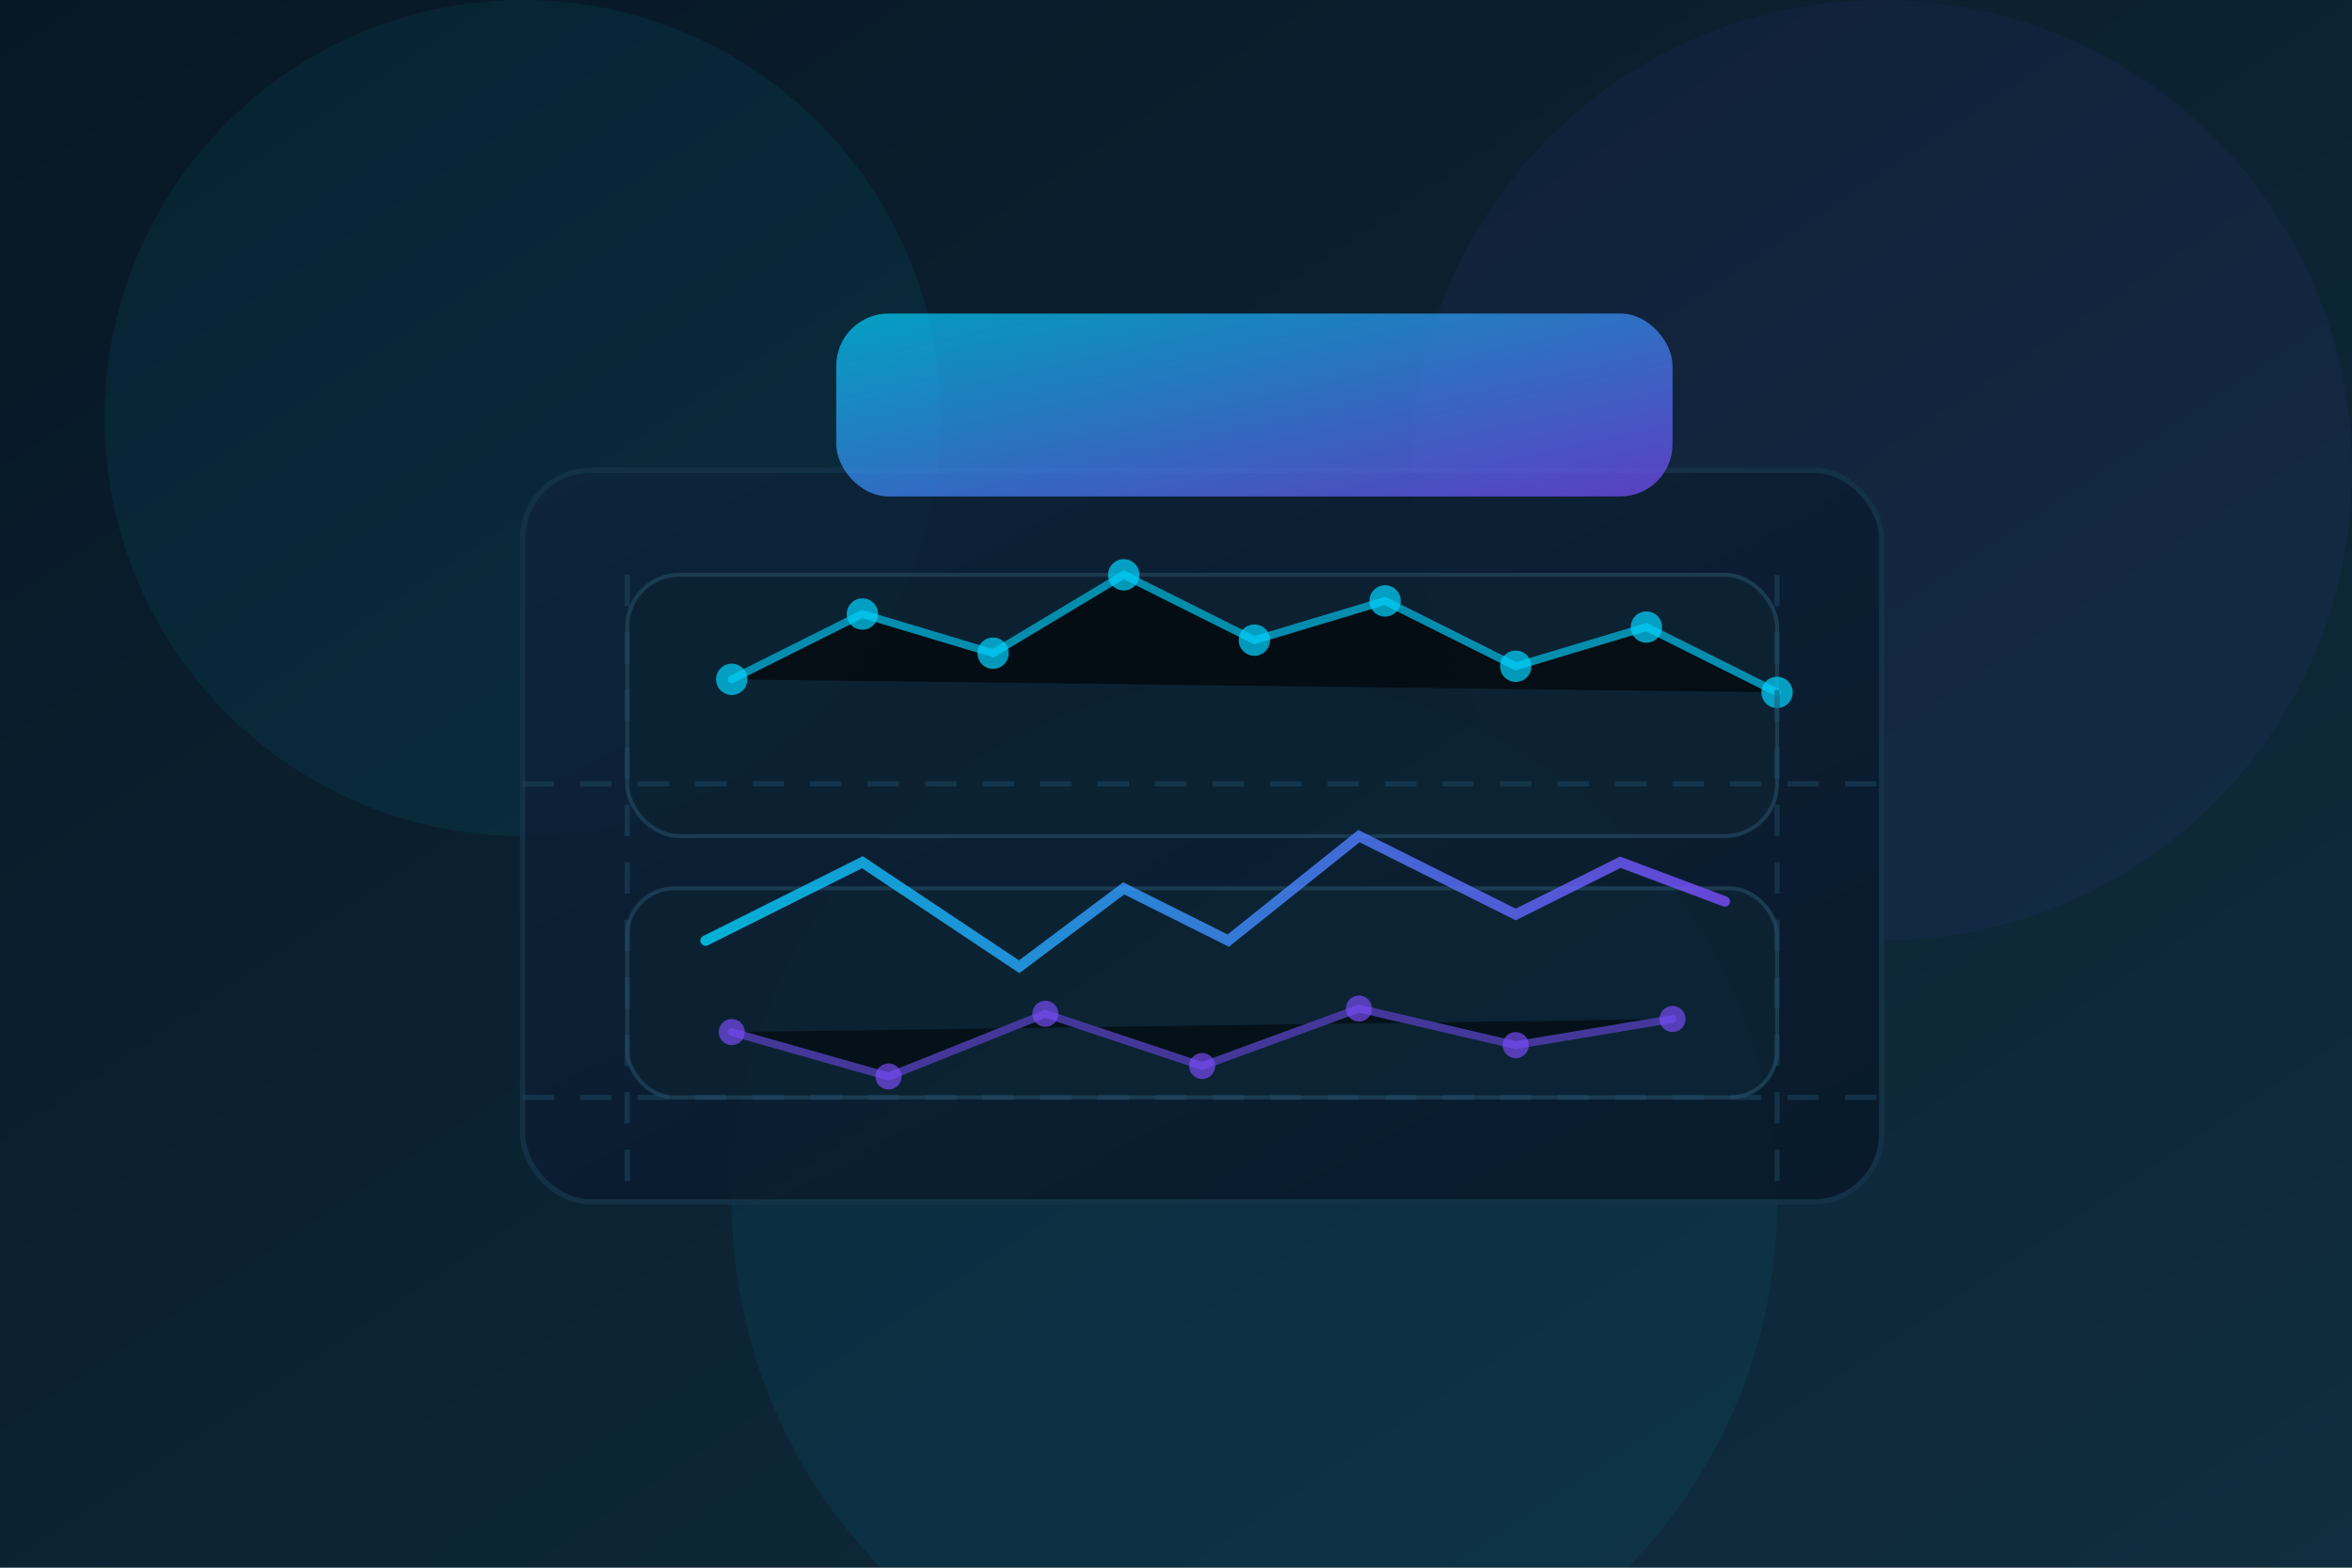 <svg xmlns="http://www.w3.org/2000/svg" viewBox="0 0 900 600" role="img" aria-labelledby="title desc">
  <title id="title">Dividend analytics illustration</title>
  <desc id="desc">Layered dashboards, tickers and graphs reflecting financial analytics for dividends.</desc>
  <defs>
    <linearGradient id="bgDiv" x1="0" y1="0" x2="1" y2="1">
      <stop offset="0" stop-color="#071725" />
      <stop offset="1" stop-color="#102e3f" />
    </linearGradient>
    <linearGradient id="cardTop" x1="0" y1="0" x2="1" y2="1">
      <stop offset="0" stop-color="#00d4ff" stop-opacity="0.9" />
      <stop offset="1" stop-color="#7c4dff" stop-opacity="0.9" />
    </linearGradient>
    <linearGradient id="cardMid" x1="0" y1="0" x2="1" y2="1">
      <stop offset="0" stop-color="#0d2338" />
      <stop offset="1" stop-color="#081829" />
    </linearGradient>
    <linearGradient id="graphLine" x1="0" y1="0" x2="1" y2="0">
      <stop offset="0" stop-color="#00d4ff" />
      <stop offset="1" stop-color="#7c4dff" />
    </linearGradient>
  </defs>

  <rect width="900" height="600" fill="url(#bgDiv)" />

  <g opacity="0.35">
    <circle cx="200" cy="160" r="160" fill="#00d4ff" fill-opacity="0.18" />
    <circle cx="720" cy="180" r="180" fill="#7c4dff" fill-opacity="0.16" />
    <circle cx="480" cy="460" r="200" fill="#00c2ff" fill-opacity="0.18" />
  </g>

  <g opacity="0.9">
    <rect x="200" y="180" width="520" height="280" rx="26" fill="url(#cardMid)" stroke="#143247" stroke-width="2" />
    <rect x="240" y="220" width="440" height="100" rx="20" fill="#0b2132" stroke="#1d3d53" stroke-width="1.5" />
    <rect x="240" y="340" width="440" height="80" rx="18" fill="#0b2132" stroke="#1d3d53" stroke-width="1.5" />
    <rect x="320" y="120" width="320" height="70" rx="20" fill="url(#cardTop)" opacity="0.85" />
  </g>

  <g fill="none" stroke="url(#graphLine)" stroke-width="4" stroke-linecap="round" opacity="0.8">
    <path d="M270 360 L330 330 L390 370 L430 340 L470 360 L520 320 L580 350 L620 330 L660 345" />
  </g>

  <g opacity="0.6" stroke="#00d4ff" stroke-width="3" stroke-linecap="round">
    <path d="M280 260 L330 235 L380 250 L430 220 L480 245 L530 230 L580 255 L630 240 L680 265" />
  </g>

  <g opacity="0.5" stroke="#7c4dff" stroke-width="3" stroke-linecap="round">
    <path d="M280 395 L340 412 L400 388 L460 408 L520 386 L580 400 L640 390" />
  </g>

  <g fill="#00d4ff" opacity="0.7">
    <circle cx="280" cy="260" r="6" />
    <circle cx="330" cy="235" r="6" />
    <circle cx="380" cy="250" r="6" />
    <circle cx="430" cy="220" r="6" />
    <circle cx="480" cy="245" r="6" />
    <circle cx="530" cy="230" r="6" />
    <circle cx="580" cy="255" r="6" />
    <circle cx="630" cy="240" r="6" />
    <circle cx="680" cy="265" r="6" />
  </g>

  <g fill="#7c4dff" opacity="0.65">
    <circle cx="280" cy="395" r="5" />
    <circle cx="340" cy="412" r="5" />
    <circle cx="400" cy="388" r="5" />
    <circle cx="460" cy="408" r="5" />
    <circle cx="520" cy="386" r="5" />
    <circle cx="580" cy="400" r="5" />
    <circle cx="640" cy="390" r="5" />
  </g>

  <g opacity="0.5" fill="none" stroke="#1f4863" stroke-width="2" stroke-dasharray="12 10">
    <path d="M200 420 H720" />
    <path d="M200 300 H720" />
    <path d="M240 220 V460" />
    <path d="M680 220 V460" />
  </g>
</svg>
